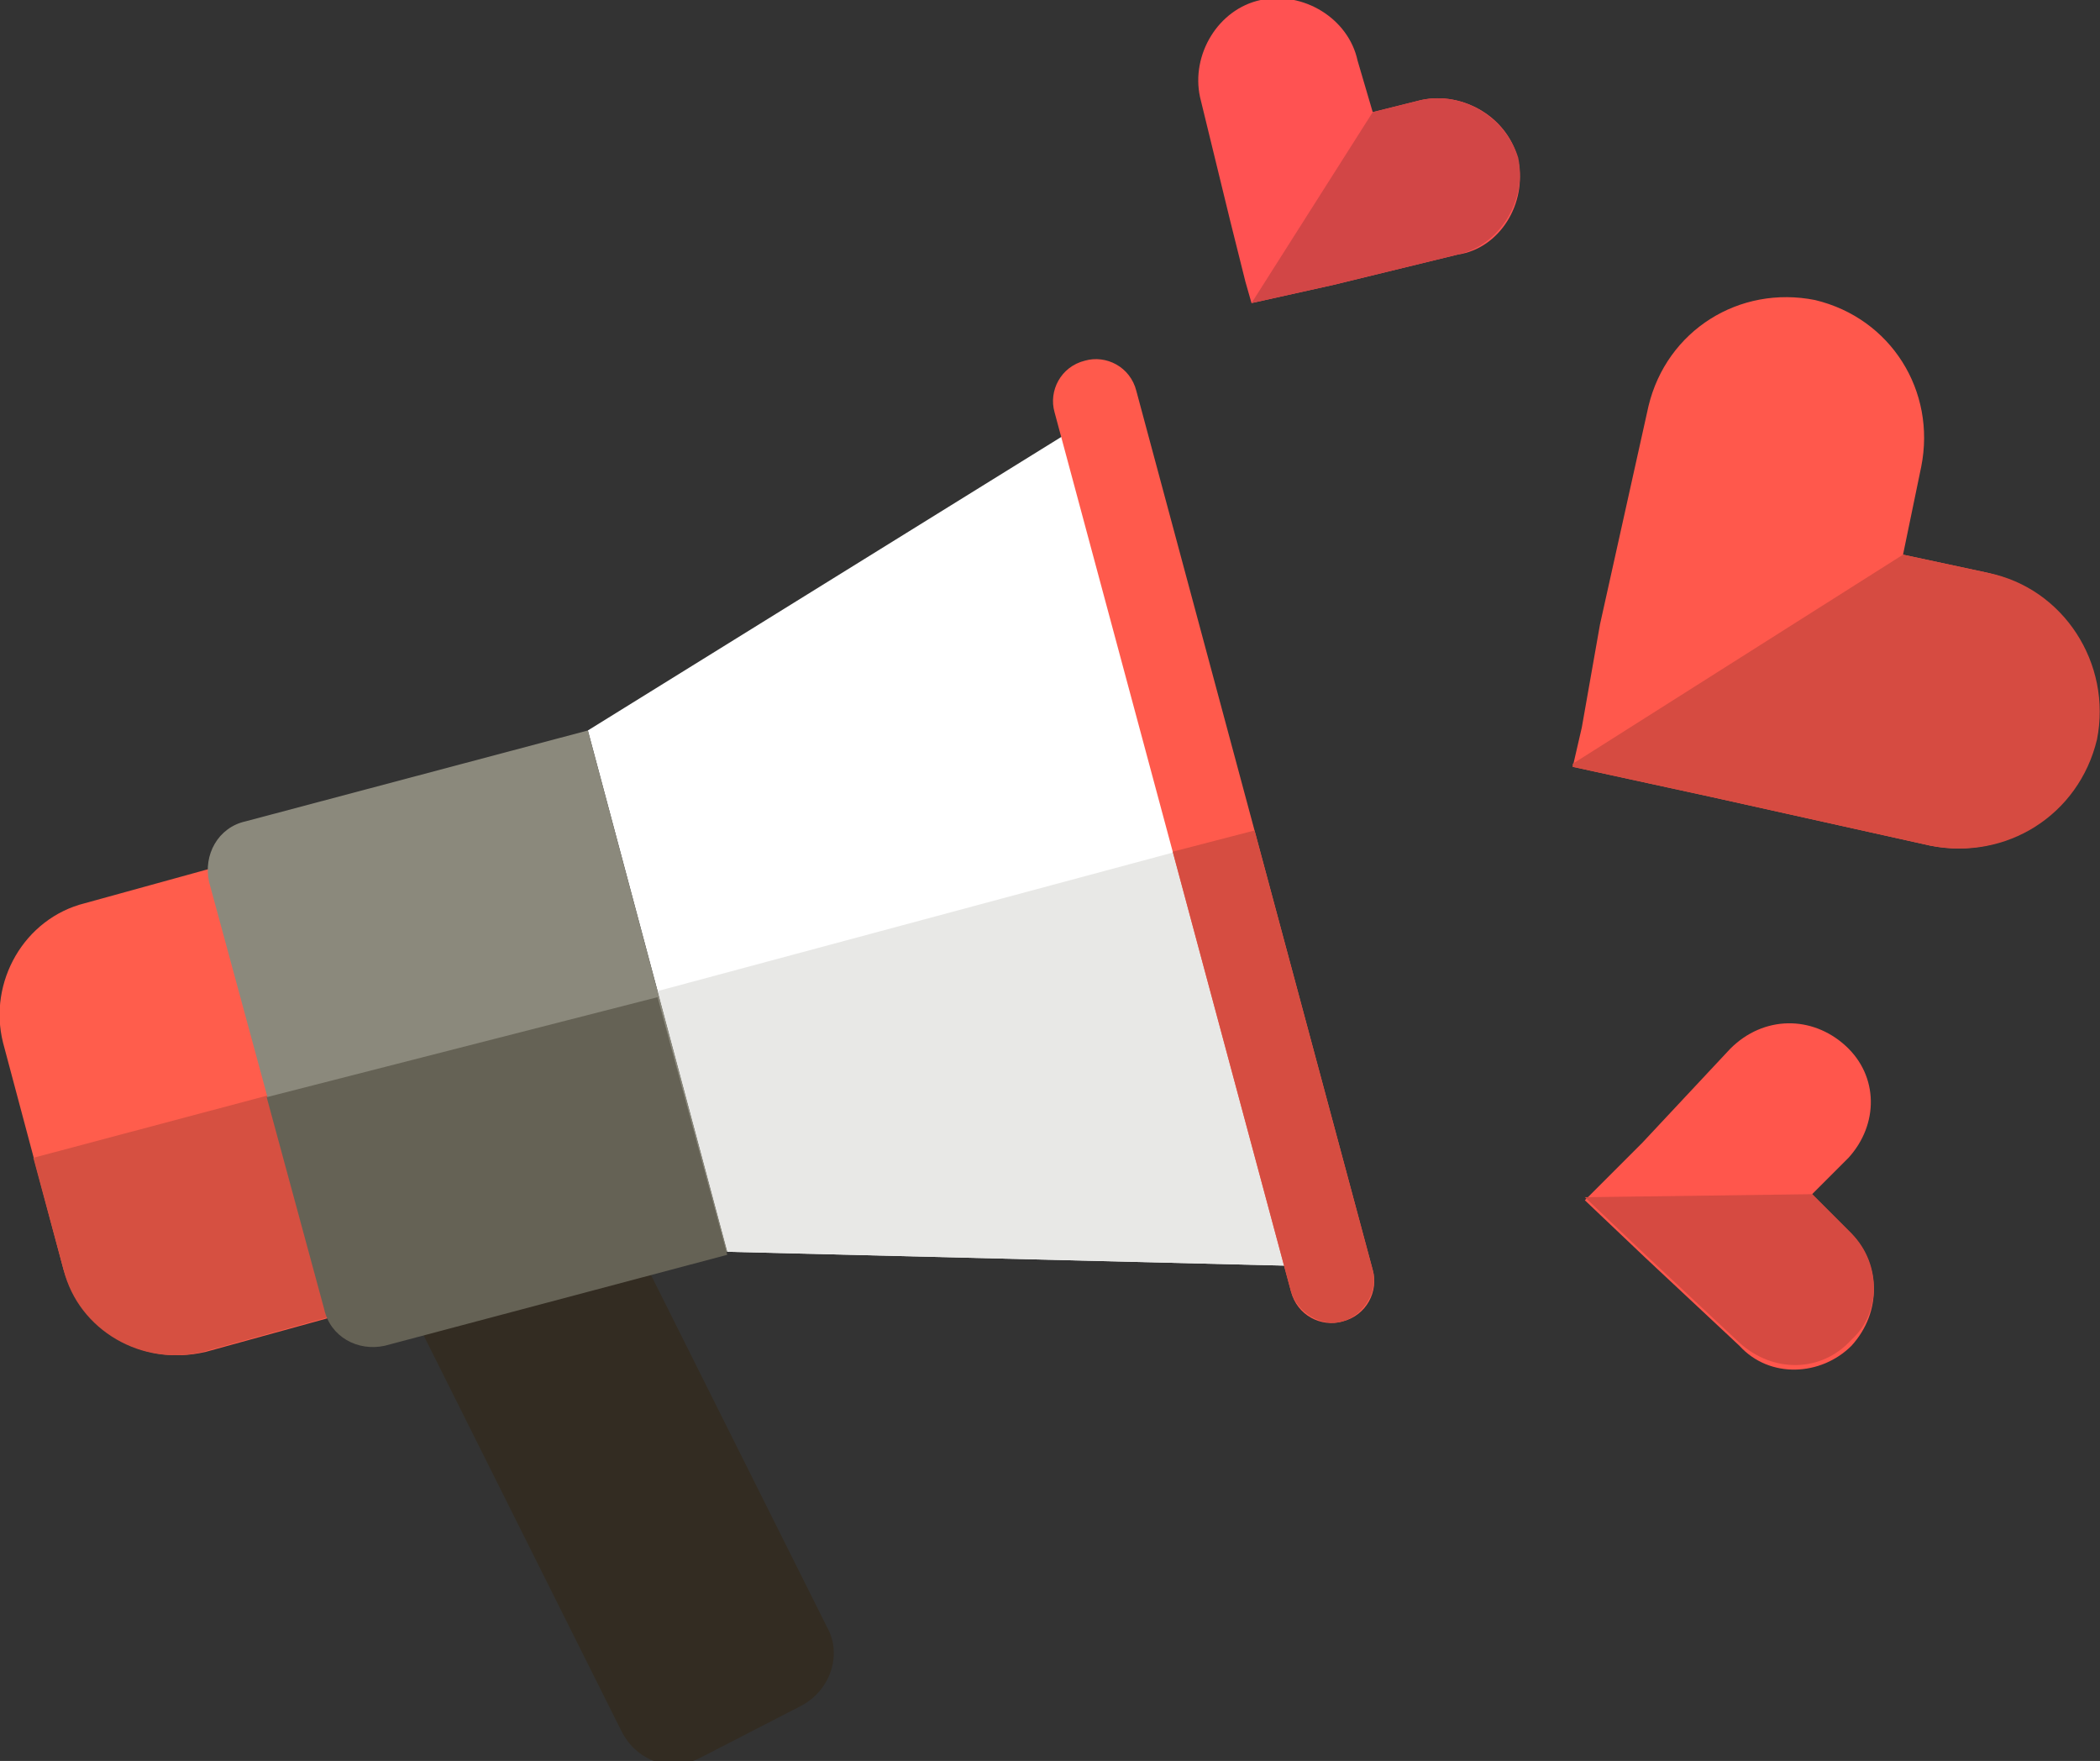<svg xmlns="http://www.w3.org/2000/svg" viewBox="0 0 69.3 58.1"><rect x="0" y="0" width="69.3" height="58.1" fill="#333333" stroke="none"/><path fill="#332C22" d="m26.4 56.3l-3.3 1.7c-1 0.5-2.1 0.1-2.6-0.9l-7.3-14.6c-0.5-1-0.1-2.1 0.9-2.6l3.3-1.7c1-0.5 2.1-0.1 2.6 0.9l7.3 14.6c0.5 0.9 0.1 2.1-0.9 2.6z"/><polygon fill="#FFFFFF" points="44.1 41.8 24 41.3 19.4 24.1 36.5 13.5"/><polygon fill="#E8E8E6" points="21.7 32.7 24 41.3 44.1 41.8 40.3 27.7"/><path fill="#FF5A4C" d="m44.3 43.6c-0.7 0.2-1.5-0.2-1.7-1l-7.8-29c-0.2-0.7 0.2-1.5 1-1.7 0.7-0.2 1.5 0.2 1.7 1l7.8 29c0.2 0.7-0.2 1.5-1 1.7z"/><path fill="#D64D41" d="m38.7 28.1l3.9 14.5c0.2 0.7 1 1.2 1.7 1s1.2-1 1-1.7l-3.9-14.5-2.7 0.7z"/><path fill="#FF5D4C" d="m6.8 44.6l5.8-1.6-4-14.8-5.8 1.6c-2 0.5-3.2 2.6-2.7 4.6l2 7.5c0.6 2 2.6 3.2 4.7 2.7z"/><path fill="#D65041" d="m1.1 38.2l1 3.7c0.5 2 2.6 3.2 4.6 2.7l5.8-1.6-2-7.3-9.4 2.5z"/><path fill="#8B897C" d="M24,41.3l-11.3,3c-0.9,0.2-1.8-0.3-2-1.2l-3.8-14c-0.2-0.9,0.3-1.8,1.2-2l11.3-3L24,41.3z"/><path fill="#656255" d="m8.8 36.2l1.9 7c0.2 0.9 1.1 1.4 2 1.2l11.3-3-2.3-8.5-12.9 3.3z"/><path fill="#FF5252" d="m50.1 5.3c-0.3-1.4-1.8-2.3-3.2-2l-1.6 0.4-0.5-1.7c-0.3-1.4-1.8-2.3-3.2-2s-2.3 1.8-2 3.2l1 4.1 0.5 2 0.2 0.7 2.7-0.6 4.1-1c1.4-0.2 2.3-1.7 2-3.1z"/><path fill="#D24646" d="m46.9 3.3l-1.6 0.4-4 6.3 2.7-0.6 4.1-1c1.4-0.3 2.3-1.8 2-3.2-0.4-1.3-1.8-2.2-3.2-1.9z"/><path fill="#FF564C" d="m61.1 44.4c1-1.1 1-2.7-0.1-3.8l-1.2-1.2 1.2-1.2c1-1.1 1-2.7-0.1-3.7s-2.7-1-3.8 0.1l-2.9 3.1-1.4 1.4-0.5 0.5 2 1.9 3.1 2.9c1 1.1 2.7 1 3.7 0z"/><path fill="#D64A41" d="m61 40.6l-1.2-1.2-7.5 0.1 2 1.9 3.1 2.9c1.1 1 2.7 1 3.7-0.1 1-0.9 1-2.6-0.1-3.6z"/><path fill="#FF584C" d="m69.1 24.4c0.5-2.5-1-4.9-3.5-5.5l-2.8-0.6 0.6-2.9c0.5-2.5-1-4.9-3.5-5.5-2.5-0.5-4.9 1-5.5 3.5l-1.6 7.2-0.6 3.4-0.3 1.3 4.6 1 7.2 1.6c2.5 0.5 4.9-1.1 5.4-3.5z"/><path fill="#D64B41" d="m65.6 18.9l-2.8-0.6-10.9 6.9v0.1l4.6 1 7.2 1.6c2.5 0.5 4.9-1 5.5-3.5 0.5-2.5-1.1-5-3.6-5.5z"/></svg>
